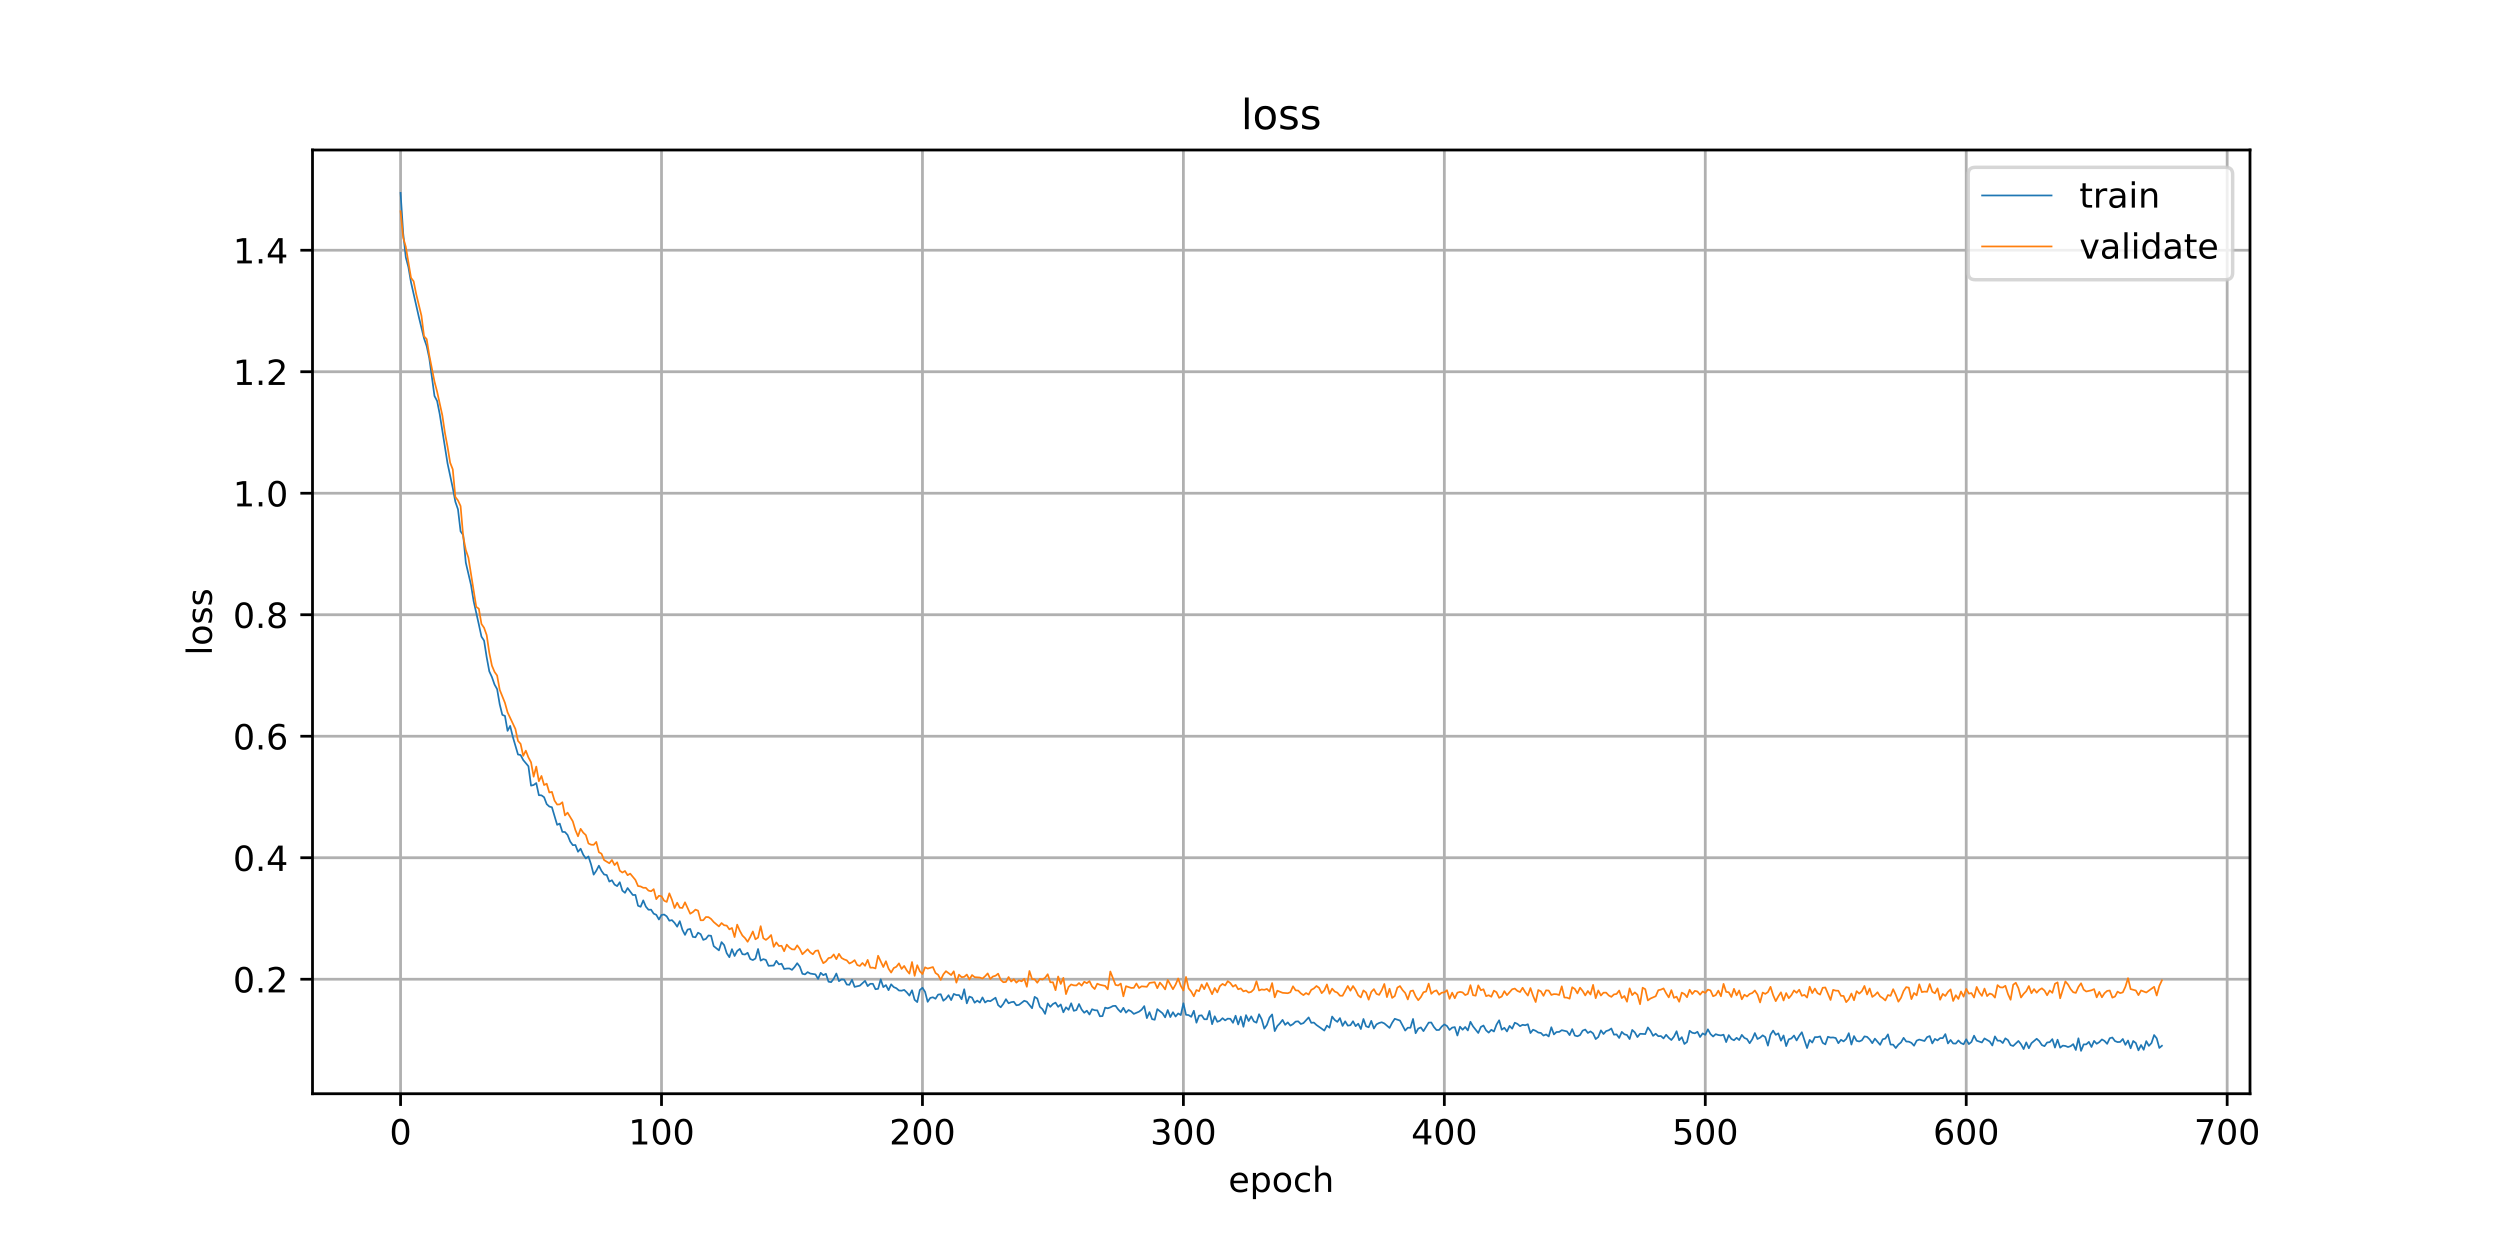 <?xml version="1.0" encoding="utf-8" standalone="no"?>
<!DOCTYPE svg PUBLIC "-//W3C//DTD SVG 1.1//EN"
  "http://www.w3.org/Graphics/SVG/1.1/DTD/svg11.dtd">
<!-- Created with matplotlib (https://matplotlib.org/) -->
<svg height="360pt" version="1.1" viewBox="0 0 720 360" width="720pt" xmlns="http://www.w3.org/2000/svg" xmlns:xlink="http://www.w3.org/1999/xlink">
 <defs>
  <style type="text/css">
*{stroke-linecap:butt;stroke-linejoin:round;}
  </style>
 </defs>
 <g id="figure_1">
  <g id="patch_1">
   <path d="M 0 360 
L 720 360 
L 720 0 
L 0 0 
z
" style="fill:#ffffff;"/>
  </g>
  <g id="axes_1">
   <g id="patch_2">
    <path d="M 90 315 
L 648 315 
L 648 43.2 
L 90 43.2 
z
" style="fill:#ffffff;"/>
   </g>
   <g id="matplotlib.axis_1">
    <g id="xtick_1">
     <g id="line2d_1">
      <path clip-path="url(#p0d33502547)" d="M 115.364 315 
L 115.364 43.2 
" style="fill:none;stroke:#b0b0b0;stroke-linecap:square;stroke-width:0.8;"/>
     </g>
     <g id="line2d_2">
      <defs>
       <path d="M 0 0 
L 0 3.5 
" id="m054676328c" style="stroke:#000000;stroke-width:0.8;"/>
      </defs>
      <g>
       <use style="stroke:#000000;stroke-width:0.8;" x="115.364" xlink:href="#m054676328c" y="315"/>
      </g>
     </g>
     <g id="text_1">
      <!-- 0 -->
      <defs>
       <path d="M 31.781 66.406 
Q 24.172 66.406 20.328 58.906 
Q 16.5 51.422 16.5 36.375 
Q 16.5 21.391 20.328 13.891 
Q 24.172 6.391 31.781 6.391 
Q 39.453 6.391 43.281 13.891 
Q 47.125 21.391 47.125 36.375 
Q 47.125 51.422 43.281 58.906 
Q 39.453 66.406 31.781 66.406 
z
M 31.781 74.219 
Q 44.047 74.219 50.516 64.516 
Q 56.984 54.828 56.984 36.375 
Q 56.984 17.969 50.516 8.266 
Q 44.047 -1.422 31.781 -1.422 
Q 19.531 -1.422 13.062 8.266 
Q 6.594 17.969 6.594 36.375 
Q 6.594 54.828 13.062 64.516 
Q 19.531 74.219 31.781 74.219 
z
" id="DejaVuSans-48"/>
      </defs>
      <g transform="translate(112.182 329.598)scale(0.1 -0.1)">
       <use xlink:href="#DejaVuSans-48"/>
      </g>
     </g>
    </g>
    <g id="xtick_2">
     <g id="line2d_3">
      <path clip-path="url(#p0d33502547)" d="M 190.515 315 
L 190.515 43.2 
" style="fill:none;stroke:#b0b0b0;stroke-linecap:square;stroke-width:0.8;"/>
     </g>
     <g id="line2d_4">
      <g>
       <use style="stroke:#000000;stroke-width:0.8;" x="190.515" xlink:href="#m054676328c" y="315"/>
      </g>
     </g>
     <g id="text_2">
      <!-- 100 -->
      <defs>
       <path d="M 12.406 8.297 
L 28.516 8.297 
L 28.516 63.922 
L 10.984 60.406 
L 10.984 69.391 
L 28.422 72.906 
L 38.281 72.906 
L 38.281 8.297 
L 54.391 8.297 
L 54.391 0 
L 12.406 0 
z
" id="DejaVuSans-49"/>
      </defs>
      <g transform="translate(180.971 329.598)scale(0.1 -0.1)">
       <use xlink:href="#DejaVuSans-49"/>
       <use x="63.623" xlink:href="#DejaVuSans-48"/>
       <use x="127.246" xlink:href="#DejaVuSans-48"/>
      </g>
     </g>
    </g>
    <g id="xtick_3">
     <g id="line2d_5">
      <path clip-path="url(#p0d33502547)" d="M 265.667 315 
L 265.667 43.2 
" style="fill:none;stroke:#b0b0b0;stroke-linecap:square;stroke-width:0.8;"/>
     </g>
     <g id="line2d_6">
      <g>
       <use style="stroke:#000000;stroke-width:0.8;" x="265.667" xlink:href="#m054676328c" y="315"/>
      </g>
     </g>
     <g id="text_3">
      <!-- 200 -->
      <defs>
       <path d="M 19.188 8.297 
L 53.609 8.297 
L 53.609 0 
L 7.328 0 
L 7.328 8.297 
Q 12.938 14.109 22.625 23.891 
Q 32.328 33.688 34.812 36.531 
Q 39.547 41.844 41.422 45.531 
Q 43.312 49.219 43.312 52.781 
Q 43.312 58.594 39.234 62.25 
Q 35.156 65.922 28.609 65.922 
Q 23.969 65.922 18.812 64.312 
Q 13.672 62.703 7.812 59.422 
L 7.812 69.391 
Q 13.766 71.781 18.938 73 
Q 24.125 74.219 28.422 74.219 
Q 39.75 74.219 46.484 68.547 
Q 53.219 62.891 53.219 53.422 
Q 53.219 48.922 51.531 44.891 
Q 49.859 40.875 45.406 35.406 
Q 44.188 33.984 37.641 27.219 
Q 31.109 20.453 19.188 8.297 
z
" id="DejaVuSans-50"/>
      </defs>
      <g transform="translate(256.123 329.598)scale(0.1 -0.1)">
       <use xlink:href="#DejaVuSans-50"/>
       <use x="63.623" xlink:href="#DejaVuSans-48"/>
       <use x="127.246" xlink:href="#DejaVuSans-48"/>
      </g>
     </g>
    </g>
    <g id="xtick_4">
     <g id="line2d_7">
      <path clip-path="url(#p0d33502547)" d="M 340.818 315 
L 340.818 43.2 
" style="fill:none;stroke:#b0b0b0;stroke-linecap:square;stroke-width:0.8;"/>
     </g>
     <g id="line2d_8">
      <g>
       <use style="stroke:#000000;stroke-width:0.8;" x="340.818" xlink:href="#m054676328c" y="315"/>
      </g>
     </g>
     <g id="text_4">
      <!-- 300 -->
      <defs>
       <path d="M 40.578 39.312 
Q 47.656 37.797 51.625 33 
Q 55.609 28.219 55.609 21.188 
Q 55.609 10.406 48.188 4.484 
Q 40.766 -1.422 27.094 -1.422 
Q 22.516 -1.422 17.656 -0.516 
Q 12.797 0.391 7.625 2.203 
L 7.625 11.719 
Q 11.719 9.328 16.594 8.109 
Q 21.484 6.891 26.812 6.891 
Q 36.078 6.891 40.938 10.547 
Q 45.797 14.203 45.797 21.188 
Q 45.797 27.641 41.281 31.266 
Q 36.766 34.906 28.719 34.906 
L 20.219 34.906 
L 20.219 43.016 
L 29.109 43.016 
Q 36.375 43.016 40.234 45.922 
Q 44.094 48.828 44.094 54.297 
Q 44.094 59.906 40.109 62.906 
Q 36.141 65.922 28.719 65.922 
Q 24.656 65.922 20.016 65.031 
Q 15.375 64.156 9.812 62.312 
L 9.812 71.094 
Q 15.438 72.656 20.344 73.438 
Q 25.25 74.219 29.594 74.219 
Q 40.828 74.219 47.359 69.109 
Q 53.906 64.016 53.906 55.328 
Q 53.906 49.266 50.438 45.094 
Q 46.969 40.922 40.578 39.312 
z
" id="DejaVuSans-51"/>
      </defs>
      <g transform="translate(331.274 329.598)scale(0.1 -0.1)">
       <use xlink:href="#DejaVuSans-51"/>
       <use x="63.623" xlink:href="#DejaVuSans-48"/>
       <use x="127.246" xlink:href="#DejaVuSans-48"/>
      </g>
     </g>
    </g>
    <g id="xtick_5">
     <g id="line2d_9">
      <path clip-path="url(#p0d33502547)" d="M 415.97 315 
L 415.97 43.2 
" style="fill:none;stroke:#b0b0b0;stroke-linecap:square;stroke-width:0.8;"/>
     </g>
     <g id="line2d_10">
      <g>
       <use style="stroke:#000000;stroke-width:0.8;" x="415.97" xlink:href="#m054676328c" y="315"/>
      </g>
     </g>
     <g id="text_5">
      <!-- 400 -->
      <defs>
       <path d="M 37.797 64.312 
L 12.891 25.391 
L 37.797 25.391 
z
M 35.203 72.906 
L 47.609 72.906 
L 47.609 25.391 
L 58.016 25.391 
L 58.016 17.188 
L 47.609 17.188 
L 47.609 0 
L 37.797 0 
L 37.797 17.188 
L 4.891 17.188 
L 4.891 26.703 
z
" id="DejaVuSans-52"/>
      </defs>
      <g transform="translate(406.426 329.598)scale(0.1 -0.1)">
       <use xlink:href="#DejaVuSans-52"/>
       <use x="63.623" xlink:href="#DejaVuSans-48"/>
       <use x="127.246" xlink:href="#DejaVuSans-48"/>
      </g>
     </g>
    </g>
    <g id="xtick_6">
     <g id="line2d_11">
      <path clip-path="url(#p0d33502547)" d="M 491.121 315 
L 491.121 43.2 
" style="fill:none;stroke:#b0b0b0;stroke-linecap:square;stroke-width:0.8;"/>
     </g>
     <g id="line2d_12">
      <g>
       <use style="stroke:#000000;stroke-width:0.8;" x="491.121" xlink:href="#m054676328c" y="315"/>
      </g>
     </g>
     <g id="text_6">
      <!-- 500 -->
      <defs>
       <path d="M 10.797 72.906 
L 49.516 72.906 
L 49.516 64.594 
L 19.828 64.594 
L 19.828 46.734 
Q 21.969 47.469 24.109 47.828 
Q 26.266 48.188 28.422 48.188 
Q 40.625 48.188 47.75 41.5 
Q 54.891 34.812 54.891 23.391 
Q 54.891 11.625 47.562 5.094 
Q 40.234 -1.422 26.906 -1.422 
Q 22.312 -1.422 17.547 -0.641 
Q 12.797 0.141 7.719 1.703 
L 7.719 11.625 
Q 12.109 9.234 16.797 8.062 
Q 21.484 6.891 26.703 6.891 
Q 35.156 6.891 40.078 11.328 
Q 45.016 15.766 45.016 23.391 
Q 45.016 31 40.078 35.438 
Q 35.156 39.891 26.703 39.891 
Q 22.75 39.891 18.812 39.016 
Q 14.891 38.141 10.797 36.281 
z
" id="DejaVuSans-53"/>
      </defs>
      <g transform="translate(481.577 329.598)scale(0.1 -0.1)">
       <use xlink:href="#DejaVuSans-53"/>
       <use x="63.623" xlink:href="#DejaVuSans-48"/>
       <use x="127.246" xlink:href="#DejaVuSans-48"/>
      </g>
     </g>
    </g>
    <g id="xtick_7">
     <g id="line2d_13">
      <path clip-path="url(#p0d33502547)" d="M 566.273 315 
L 566.273 43.2 
" style="fill:none;stroke:#b0b0b0;stroke-linecap:square;stroke-width:0.8;"/>
     </g>
     <g id="line2d_14">
      <g>
       <use style="stroke:#000000;stroke-width:0.8;" x="566.273" xlink:href="#m054676328c" y="315"/>
      </g>
     </g>
     <g id="text_7">
      <!-- 600 -->
      <defs>
       <path d="M 33.016 40.375 
Q 26.375 40.375 22.484 35.828 
Q 18.609 31.297 18.609 23.391 
Q 18.609 15.531 22.484 10.953 
Q 26.375 6.391 33.016 6.391 
Q 39.656 6.391 43.531 10.953 
Q 47.406 15.531 47.406 23.391 
Q 47.406 31.297 43.531 35.828 
Q 39.656 40.375 33.016 40.375 
z
M 52.594 71.297 
L 52.594 62.312 
Q 48.875 64.062 45.094 64.984 
Q 41.312 65.922 37.594 65.922 
Q 27.828 65.922 22.672 59.328 
Q 17.531 52.734 16.797 39.406 
Q 19.672 43.656 24.016 45.922 
Q 28.375 48.188 33.594 48.188 
Q 44.578 48.188 50.953 41.516 
Q 57.328 34.859 57.328 23.391 
Q 57.328 12.156 50.688 5.359 
Q 44.047 -1.422 33.016 -1.422 
Q 20.359 -1.422 13.672 8.266 
Q 6.984 17.969 6.984 36.375 
Q 6.984 53.656 15.188 63.938 
Q 23.391 74.219 37.203 74.219 
Q 40.922 74.219 44.703 73.484 
Q 48.484 72.75 52.594 71.297 
z
" id="DejaVuSans-54"/>
      </defs>
      <g transform="translate(556.729 329.598)scale(0.1 -0.1)">
       <use xlink:href="#DejaVuSans-54"/>
       <use x="63.623" xlink:href="#DejaVuSans-48"/>
       <use x="127.246" xlink:href="#DejaVuSans-48"/>
      </g>
     </g>
    </g>
    <g id="xtick_8">
     <g id="line2d_15">
      <path clip-path="url(#p0d33502547)" d="M 641.424 315 
L 641.424 43.2 
" style="fill:none;stroke:#b0b0b0;stroke-linecap:square;stroke-width:0.8;"/>
     </g>
     <g id="line2d_16">
      <g>
       <use style="stroke:#000000;stroke-width:0.8;" x="641.424" xlink:href="#m054676328c" y="315"/>
      </g>
     </g>
     <g id="text_8">
      <!-- 700 -->
      <defs>
       <path d="M 8.203 72.906 
L 55.078 72.906 
L 55.078 68.703 
L 28.609 0 
L 18.312 0 
L 43.219 64.594 
L 8.203 64.594 
z
" id="DejaVuSans-55"/>
      </defs>
      <g transform="translate(631.88 329.598)scale(0.1 -0.1)">
       <use xlink:href="#DejaVuSans-55"/>
       <use x="63.623" xlink:href="#DejaVuSans-48"/>
       <use x="127.246" xlink:href="#DejaVuSans-48"/>
      </g>
     </g>
    </g>
    <g id="text_9">
     <!-- epoch -->
     <defs>
      <path d="M 56.203 29.594 
L 56.203 25.203 
L 14.891 25.203 
Q 15.484 15.922 20.484 11.062 
Q 25.484 6.203 34.422 6.203 
Q 39.594 6.203 44.453 7.469 
Q 49.312 8.734 54.109 11.281 
L 54.109 2.781 
Q 49.266 0.734 44.188 -0.344 
Q 39.109 -1.422 33.891 -1.422 
Q 20.797 -1.422 13.156 6.188 
Q 5.516 13.812 5.516 26.812 
Q 5.516 40.234 12.766 48.109 
Q 20.016 56 32.328 56 
Q 43.359 56 49.781 48.891 
Q 56.203 41.797 56.203 29.594 
z
M 47.219 32.234 
Q 47.125 39.594 43.094 43.984 
Q 39.062 48.391 32.422 48.391 
Q 24.906 48.391 20.391 44.141 
Q 15.875 39.891 15.188 32.172 
z
" id="DejaVuSans-101"/>
      <path d="M 18.109 8.203 
L 18.109 -20.797 
L 9.078 -20.797 
L 9.078 54.688 
L 18.109 54.688 
L 18.109 46.391 
Q 20.953 51.266 25.266 53.625 
Q 29.594 56 35.594 56 
Q 45.562 56 51.781 48.094 
Q 58.016 40.188 58.016 27.297 
Q 58.016 14.406 51.781 6.484 
Q 45.562 -1.422 35.594 -1.422 
Q 29.594 -1.422 25.266 0.953 
Q 20.953 3.328 18.109 8.203 
z
M 48.688 27.297 
Q 48.688 37.203 44.609 42.844 
Q 40.531 48.484 33.406 48.484 
Q 26.266 48.484 22.188 42.844 
Q 18.109 37.203 18.109 27.297 
Q 18.109 17.391 22.188 11.75 
Q 26.266 6.109 33.406 6.109 
Q 40.531 6.109 44.609 11.75 
Q 48.688 17.391 48.688 27.297 
z
" id="DejaVuSans-112"/>
      <path d="M 30.609 48.391 
Q 23.391 48.391 19.188 42.75 
Q 14.984 37.109 14.984 27.297 
Q 14.984 17.484 19.156 11.844 
Q 23.344 6.203 30.609 6.203 
Q 37.797 6.203 41.984 11.859 
Q 46.188 17.531 46.188 27.297 
Q 46.188 37.016 41.984 42.703 
Q 37.797 48.391 30.609 48.391 
z
M 30.609 56 
Q 42.328 56 49.016 48.375 
Q 55.719 40.766 55.719 27.297 
Q 55.719 13.875 49.016 6.219 
Q 42.328 -1.422 30.609 -1.422 
Q 18.844 -1.422 12.172 6.219 
Q 5.516 13.875 5.516 27.297 
Q 5.516 40.766 12.172 48.375 
Q 18.844 56 30.609 56 
z
" id="DejaVuSans-111"/>
      <path d="M 48.781 52.594 
L 48.781 44.188 
Q 44.969 46.297 41.141 47.344 
Q 37.312 48.391 33.406 48.391 
Q 24.656 48.391 19.812 42.844 
Q 14.984 37.312 14.984 27.297 
Q 14.984 17.281 19.812 11.734 
Q 24.656 6.203 33.406 6.203 
Q 37.312 6.203 41.141 7.25 
Q 44.969 8.297 48.781 10.406 
L 48.781 2.094 
Q 45.016 0.344 40.984 -0.531 
Q 36.969 -1.422 32.422 -1.422 
Q 20.062 -1.422 12.781 6.344 
Q 5.516 14.109 5.516 27.297 
Q 5.516 40.672 12.859 48.328 
Q 20.219 56 33.016 56 
Q 37.156 56 41.109 55.141 
Q 45.062 54.297 48.781 52.594 
z
" id="DejaVuSans-99"/>
      <path d="M 54.891 33.016 
L 54.891 0 
L 45.906 0 
L 45.906 32.719 
Q 45.906 40.484 42.875 44.328 
Q 39.844 48.188 33.797 48.188 
Q 26.516 48.188 22.312 43.547 
Q 18.109 38.922 18.109 30.906 
L 18.109 0 
L 9.078 0 
L 9.078 75.984 
L 18.109 75.984 
L 18.109 46.188 
Q 21.344 51.125 25.703 53.562 
Q 30.078 56 35.797 56 
Q 45.219 56 50.047 50.172 
Q 54.891 44.344 54.891 33.016 
z
" id="DejaVuSans-104"/>
     </defs>
     <g transform="translate(353.772 343.277)scale(0.1 -0.1)">
      <use xlink:href="#DejaVuSans-101"/>
      <use x="61.523" xlink:href="#DejaVuSans-112"/>
      <use x="125" xlink:href="#DejaVuSans-111"/>
      <use x="186.182" xlink:href="#DejaVuSans-99"/>
      <use x="241.162" xlink:href="#DejaVuSans-104"/>
     </g>
    </g>
   </g>
   <g id="matplotlib.axis_2">
    <g id="ytick_1">
     <g id="line2d_17">
      <path clip-path="url(#p0d33502547)" d="M 90 282.017 
L 648 282.017 
" style="fill:none;stroke:#b0b0b0;stroke-linecap:square;stroke-width:0.8;"/>
     </g>
     <g id="line2d_18">
      <defs>
       <path d="M 0 0 
L -3.5 0 
" id="ma9080986cb" style="stroke:#000000;stroke-width:0.8;"/>
      </defs>
      <g>
       <use style="stroke:#000000;stroke-width:0.8;" x="90" xlink:href="#ma9080986cb" y="282.017"/>
      </g>
     </g>
     <g id="text_10">
      <!-- 0.2 -->
      <defs>
       <path d="M 10.688 12.406 
L 21 12.406 
L 21 0 
L 10.688 0 
z
" id="DejaVuSans-46"/>
      </defs>
      <g transform="translate(67.097 285.816)scale(0.1 -0.1)">
       <use xlink:href="#DejaVuSans-48"/>
       <use x="63.623" xlink:href="#DejaVuSans-46"/>
       <use x="95.41" xlink:href="#DejaVuSans-50"/>
      </g>
     </g>
    </g>
    <g id="ytick_2">
     <g id="line2d_19">
      <path clip-path="url(#p0d33502547)" d="M 90 247.025 
L 648 247.025 
" style="fill:none;stroke:#b0b0b0;stroke-linecap:square;stroke-width:0.8;"/>
     </g>
     <g id="line2d_20">
      <g>
       <use style="stroke:#000000;stroke-width:0.8;" x="90" xlink:href="#ma9080986cb" y="247.025"/>
      </g>
     </g>
     <g id="text_11">
      <!-- 0.4 -->
      <g transform="translate(67.097 250.824)scale(0.1 -0.1)">
       <use xlink:href="#DejaVuSans-48"/>
       <use x="63.623" xlink:href="#DejaVuSans-46"/>
       <use x="95.41" xlink:href="#DejaVuSans-52"/>
      </g>
     </g>
    </g>
    <g id="ytick_3">
     <g id="line2d_21">
      <path clip-path="url(#p0d33502547)" d="M 90 212.034 
L 648 212.034 
" style="fill:none;stroke:#b0b0b0;stroke-linecap:square;stroke-width:0.8;"/>
     </g>
     <g id="line2d_22">
      <g>
       <use style="stroke:#000000;stroke-width:0.8;" x="90" xlink:href="#ma9080986cb" y="212.034"/>
      </g>
     </g>
     <g id="text_12">
      <!-- 0.6 -->
      <g transform="translate(67.097 215.833)scale(0.1 -0.1)">
       <use xlink:href="#DejaVuSans-48"/>
       <use x="63.623" xlink:href="#DejaVuSans-46"/>
       <use x="95.41" xlink:href="#DejaVuSans-54"/>
      </g>
     </g>
    </g>
    <g id="ytick_4">
     <g id="line2d_23">
      <path clip-path="url(#p0d33502547)" d="M 90 177.042 
L 648 177.042 
" style="fill:none;stroke:#b0b0b0;stroke-linecap:square;stroke-width:0.8;"/>
     </g>
     <g id="line2d_24">
      <g>
       <use style="stroke:#000000;stroke-width:0.8;" x="90" xlink:href="#ma9080986cb" y="177.042"/>
      </g>
     </g>
     <g id="text_13">
      <!-- 0.8 -->
      <defs>
       <path d="M 31.781 34.625 
Q 24.75 34.625 20.719 30.859 
Q 16.703 27.094 16.703 20.516 
Q 16.703 13.922 20.719 10.156 
Q 24.75 6.391 31.781 6.391 
Q 38.812 6.391 42.859 10.172 
Q 46.922 13.969 46.922 20.516 
Q 46.922 27.094 42.891 30.859 
Q 38.875 34.625 31.781 34.625 
z
M 21.922 38.812 
Q 15.578 40.375 12.031 44.719 
Q 8.5 49.078 8.5 55.328 
Q 8.5 64.062 14.719 69.141 
Q 20.953 74.219 31.781 74.219 
Q 42.672 74.219 48.875 69.141 
Q 55.078 64.062 55.078 55.328 
Q 55.078 49.078 51.531 44.719 
Q 48 40.375 41.703 38.812 
Q 48.828 37.156 52.797 32.312 
Q 56.781 27.484 56.781 20.516 
Q 56.781 9.906 50.312 4.234 
Q 43.844 -1.422 31.781 -1.422 
Q 19.734 -1.422 13.25 4.234 
Q 6.781 9.906 6.781 20.516 
Q 6.781 27.484 10.781 32.312 
Q 14.797 37.156 21.922 38.812 
z
M 18.312 54.391 
Q 18.312 48.734 21.844 45.562 
Q 25.391 42.391 31.781 42.391 
Q 38.141 42.391 41.719 45.562 
Q 45.312 48.734 45.312 54.391 
Q 45.312 60.062 41.719 63.234 
Q 38.141 66.406 31.781 66.406 
Q 25.391 66.406 21.844 63.234 
Q 18.312 60.062 18.312 54.391 
z
" id="DejaVuSans-56"/>
      </defs>
      <g transform="translate(67.097 180.841)scale(0.1 -0.1)">
       <use xlink:href="#DejaVuSans-48"/>
       <use x="63.623" xlink:href="#DejaVuSans-46"/>
       <use x="95.41" xlink:href="#DejaVuSans-56"/>
      </g>
     </g>
    </g>
    <g id="ytick_5">
     <g id="line2d_25">
      <path clip-path="url(#p0d33502547)" d="M 90 142.05 
L 648 142.05 
" style="fill:none;stroke:#b0b0b0;stroke-linecap:square;stroke-width:0.8;"/>
     </g>
     <g id="line2d_26">
      <g>
       <use style="stroke:#000000;stroke-width:0.8;" x="90" xlink:href="#ma9080986cb" y="142.05"/>
      </g>
     </g>
     <g id="text_14">
      <!-- 1.0 -->
      <g transform="translate(67.097 145.85)scale(0.1 -0.1)">
       <use xlink:href="#DejaVuSans-49"/>
       <use x="63.623" xlink:href="#DejaVuSans-46"/>
       <use x="95.41" xlink:href="#DejaVuSans-48"/>
      </g>
     </g>
    </g>
    <g id="ytick_6">
     <g id="line2d_27">
      <path clip-path="url(#p0d33502547)" d="M 90 107.059 
L 648 107.059 
" style="fill:none;stroke:#b0b0b0;stroke-linecap:square;stroke-width:0.8;"/>
     </g>
     <g id="line2d_28">
      <g>
       <use style="stroke:#000000;stroke-width:0.8;" x="90" xlink:href="#ma9080986cb" y="107.059"/>
      </g>
     </g>
     <g id="text_15">
      <!-- 1.2 -->
      <g transform="translate(67.097 110.858)scale(0.1 -0.1)">
       <use xlink:href="#DejaVuSans-49"/>
       <use x="63.623" xlink:href="#DejaVuSans-46"/>
       <use x="95.41" xlink:href="#DejaVuSans-50"/>
      </g>
     </g>
    </g>
    <g id="ytick_7">
     <g id="line2d_29">
      <path clip-path="url(#p0d33502547)" d="M 90 72.067 
L 648 72.067 
" style="fill:none;stroke:#b0b0b0;stroke-linecap:square;stroke-width:0.8;"/>
     </g>
     <g id="line2d_30">
      <g>
       <use style="stroke:#000000;stroke-width:0.8;" x="90" xlink:href="#ma9080986cb" y="72.067"/>
      </g>
     </g>
     <g id="text_16">
      <!-- 1.4 -->
      <g transform="translate(67.097 75.866)scale(0.1 -0.1)">
       <use xlink:href="#DejaVuSans-49"/>
       <use x="63.623" xlink:href="#DejaVuSans-46"/>
       <use x="95.41" xlink:href="#DejaVuSans-52"/>
      </g>
     </g>
    </g>
    <g id="text_17">
     <!-- loss -->
     <defs>
      <path d="M 9.422 75.984 
L 18.406 75.984 
L 18.406 0 
L 9.422 0 
z
" id="DejaVuSans-108"/>
      <path d="M 44.281 53.078 
L 44.281 44.578 
Q 40.484 46.531 36.375 47.5 
Q 32.281 48.484 27.875 48.484 
Q 21.188 48.484 17.844 46.438 
Q 14.5 44.391 14.5 40.281 
Q 14.5 37.156 16.891 35.375 
Q 19.281 33.594 26.516 31.984 
L 29.594 31.297 
Q 39.156 29.25 43.188 25.516 
Q 47.219 21.781 47.219 15.094 
Q 47.219 7.469 41.188 3.016 
Q 35.156 -1.422 24.609 -1.422 
Q 20.219 -1.422 15.453 -0.562 
Q 10.688 0.297 5.422 2 
L 5.422 11.281 
Q 10.406 8.688 15.234 7.391 
Q 20.062 6.109 24.812 6.109 
Q 31.156 6.109 34.562 8.281 
Q 37.984 10.453 37.984 14.406 
Q 37.984 18.062 35.516 20.016 
Q 33.062 21.969 24.703 23.781 
L 21.578 24.516 
Q 13.234 26.266 9.516 29.906 
Q 5.812 33.547 5.812 39.891 
Q 5.812 47.609 11.281 51.797 
Q 16.75 56 26.812 56 
Q 31.781 56 36.172 55.266 
Q 40.578 54.547 44.281 53.078 
z
" id="DejaVuSans-115"/>
     </defs>
     <g transform="translate(61.017 188.758)rotate(-90)scale(0.1 -0.1)">
      <use xlink:href="#DejaVuSans-108"/>
      <use x="27.783" xlink:href="#DejaVuSans-111"/>
      <use x="88.965" xlink:href="#DejaVuSans-115"/>
      <use x="141.064" xlink:href="#DejaVuSans-115"/>
     </g>
    </g>
   </g>
   <g id="line2d_31">
    <path clip-path="url(#p0d33502547)" d="M 115.364 55.555 
L 116.115 67.194 
L 116.867 74.092 
L 117.618 76.925 
L 118.37 81.311 
L 120.624 91.28 
L 122.127 97.467 
L 122.879 99.657 
L 123.63 103.124 
L 125.133 114.045 
L 125.885 115.484 
L 126.636 119.252 
L 128.891 133.467 
L 130.394 140.523 
L 131.145 144.508 
L 131.897 146.691 
L 132.648 153.039 
L 133.4 154.096 
L 134.152 162.049 
L 135.655 168.472 
L 136.406 173.121 
L 137.909 179.863 
L 138.661 183.345 
L 139.412 184.515 
L 140.164 189.286 
L 140.915 193.338 
L 141.667 194.982 
L 142.418 197.135 
L 143.17 198.479 
L 143.921 202.859 
L 144.673 205.886 
L 145.424 206.174 
L 146.176 210.483 
L 146.927 209.067 
L 147.679 212.171 
L 149.182 217.294 
L 149.933 217.448 
L 150.685 218.885 
L 152.188 220.685 
L 152.939 226.265 
L 153.691 226.074 
L 154.442 225.527 
L 155.194 229.013 
L 155.945 229.057 
L 156.697 229.599 
L 157.448 231.585 
L 158.2 232.279 
L 158.952 232.493 
L 160.455 237.544 
L 161.206 237.198 
L 161.958 239.572 
L 162.709 239.626 
L 163.461 240.469 
L 164.212 242.354 
L 164.964 243.398 
L 165.715 243.362 
L 166.467 245.302 
L 167.218 244.427 
L 167.97 246.159 
L 168.721 247.234 
L 169.473 246.666 
L 170.224 248.947 
L 170.976 251.891 
L 171.727 250.778 
L 172.479 249.319 
L 173.23 250.813 
L 173.982 251.851 
L 174.733 252.011 
L 175.485 253.894 
L 176.236 253.516 
L 176.988 254.761 
L 177.739 255.202 
L 178.491 254.08 
L 179.242 256.498 
L 179.994 257.125 
L 180.745 255.76 
L 182.248 257.759 
L 183 257.743 
L 183.752 260.854 
L 184.503 261.144 
L 185.255 259.315 
L 186.006 261.108 
L 186.758 261.999 
L 187.509 261.989 
L 188.261 263.134 
L 189.012 263.47 
L 189.764 264.809 
L 190.515 263.502 
L 191.267 263.386 
L 192.018 263.914 
L 192.77 265.161 
L 193.521 264.999 
L 194.273 265.783 
L 195.024 266.877 
L 195.776 265.293 
L 196.527 267.765 
L 197.279 269.239 
L 198.03 267.709 
L 198.782 267.539 
L 199.533 269.809 
L 200.285 269.94 
L 201.036 268.614 
L 201.788 269.046 
L 202.539 270.683 
L 203.291 270.4 
L 204.042 269.419 
L 204.794 269.506 
L 205.545 272.48 
L 207.048 273.702 
L 207.8 271.324 
L 208.552 272.183 
L 209.303 274.538 
L 210.055 275.672 
L 210.806 273.364 
L 211.558 275.321 
L 212.309 273.883 
L 213.061 273.289 
L 213.812 274.799 
L 214.564 274.903 
L 215.315 274.397 
L 216.067 276.187 
L 216.818 276.504 
L 217.57 276.055 
L 218.321 273.317 
L 219.073 276.655 
L 219.824 276.23 
L 220.576 276.456 
L 221.327 278.151 
L 222.83 278.073 
L 223.582 276.727 
L 224.333 277.738 
L 225.085 277.546 
L 225.836 279.087 
L 226.588 278.934 
L 227.339 278.911 
L 228.091 279.323 
L 228.842 278.486 
L 229.594 277.406 
L 230.345 278.399 
L 231.097 280.449 
L 231.848 280.62 
L 232.6 279.965 
L 233.352 280.381 
L 234.855 280.62 
L 235.606 281.934 
L 236.358 280.173 
L 237.109 280.851 
L 237.861 280.457 
L 238.612 282.724 
L 239.364 282.861 
L 240.115 281.869 
L 240.867 280.376 
L 241.618 282.562 
L 242.37 282.052 
L 243.121 282.141 
L 243.873 283.543 
L 244.624 283.623 
L 245.376 282.17 
L 246.127 284.221 
L 247.63 283.87 
L 249.133 282.484 
L 249.885 284 
L 250.636 283.343 
L 251.388 283.334 
L 252.139 284.89 
L 252.891 284.773 
L 253.642 282.049 
L 254.394 284.287 
L 255.145 283.713 
L 255.897 285.172 
L 256.648 283.486 
L 257.4 284.281 
L 258.152 284.612 
L 258.903 285.266 
L 259.655 285.319 
L 260.406 285.09 
L 261.158 285.816 
L 261.909 286.72 
L 262.661 285.204 
L 263.412 287.943 
L 264.164 288.598 
L 264.915 285.13 
L 265.667 284.483 
L 266.418 285.656 
L 267.17 288.516 
L 267.921 287.398 
L 268.673 287.216 
L 269.424 287.646 
L 270.176 286.446 
L 270.927 286.338 
L 271.679 288.212 
L 272.43 287.605 
L 273.182 286.629 
L 273.933 288.025 
L 274.685 286.253 
L 275.436 286.571 
L 276.188 286.576 
L 276.939 287.774 
L 277.691 284.915 
L 278.442 288.958 
L 279.194 287.024 
L 279.945 287.308 
L 280.697 288.777 
L 281.448 288.177 
L 282.2 288.732 
L 282.952 287.259 
L 283.703 288.717 
L 284.455 288.197 
L 285.206 288.357 
L 286.709 287.344 
L 287.461 289.469 
L 288.212 290.093 
L 288.964 289.114 
L 289.715 287.773 
L 290.467 288.94 
L 291.218 288.632 
L 291.97 288.51 
L 292.721 289.518 
L 293.473 289.396 
L 294.976 288.226 
L 295.727 288.486 
L 297.23 290.365 
L 297.982 287.102 
L 298.733 287.575 
L 299.485 289.958 
L 300.236 290.645 
L 300.988 291.991 
L 301.739 288.984 
L 302.491 289.968 
L 303.242 289.158 
L 303.994 288.76 
L 304.745 289.964 
L 305.497 289.289 
L 306.248 291.542 
L 307 290.108 
L 307.752 290.819 
L 308.503 288.945 
L 309.255 291.113 
L 310.006 290.889 
L 310.758 289.156 
L 311.509 290.746 
L 312.261 291.672 
L 313.012 291.082 
L 313.764 292.172 
L 314.515 290.654 
L 315.267 290.945 
L 316.018 290.98 
L 316.77 292.689 
L 317.521 292.629 
L 318.273 290.205 
L 319.024 290.396 
L 319.776 290.127 
L 320.527 289.728 
L 321.279 289.681 
L 322.03 290.715 
L 322.782 291.484 
L 323.533 290.254 
L 324.285 291.64 
L 325.036 290.878 
L 325.788 291.28 
L 326.539 292.005 
L 328.042 291.355 
L 328.794 290.782 
L 329.545 289.765 
L 330.297 293.213 
L 331.048 291.48 
L 331.8 293.504 
L 332.552 293.688 
L 333.303 290.632 
L 334.806 291.822 
L 335.558 292.993 
L 336.309 290.896 
L 337.061 292.916 
L 337.812 291.518 
L 338.564 292.758 
L 339.315 291.866 
L 340.067 292.34 
L 340.818 288.953 
L 341.57 292.262 
L 342.321 292.35 
L 343.073 292.844 
L 343.824 291.102 
L 344.576 294.533 
L 345.327 292.523 
L 346.079 292.409 
L 346.83 293.539 
L 347.582 293.553 
L 348.333 291.155 
L 349.085 294.958 
L 349.836 292.699 
L 350.588 294.275 
L 351.339 293.972 
L 352.091 293.24 
L 352.842 293.868 
L 353.594 293.364 
L 354.345 293.423 
L 355.097 294.571 
L 355.848 292.523 
L 356.6 295.037 
L 357.352 292.784 
L 358.103 295.698 
L 358.855 292.363 
L 359.606 294.05 
L 360.358 292.711 
L 361.109 294.16 
L 361.861 294.529 
L 362.612 292.103 
L 363.364 293.562 
L 364.115 296.242 
L 364.867 295.177 
L 365.618 293.066 
L 366.37 292.166 
L 367.121 296.951 
L 367.873 295.502 
L 368.624 294.715 
L 369.376 293.728 
L 370.127 295.146 
L 370.879 294.45 
L 371.63 295.378 
L 372.382 294.945 
L 373.133 294.225 
L 373.885 294.139 
L 374.636 294.911 
L 375.388 294.656 
L 376.891 293.017 
L 377.642 294.572 
L 378.394 294.499 
L 379.145 295.203 
L 380.648 296.253 
L 381.4 296.804 
L 382.152 295.381 
L 382.903 295.969 
L 383.655 292.768 
L 384.406 293.752 
L 385.158 294.296 
L 385.909 293.218 
L 386.661 295.457 
L 387.412 294.146 
L 388.164 295.38 
L 388.915 295.263 
L 389.667 294.121 
L 390.418 295.533 
L 391.17 294.824 
L 391.921 296.365 
L 392.673 293.474 
L 393.424 295.571 
L 394.176 295.85 
L 394.927 294.012 
L 395.679 296.208 
L 396.43 295.01 
L 397.182 294.626 
L 397.933 294.417 
L 398.685 294.742 
L 400.188 296.035 
L 400.939 294.561 
L 401.691 293.413 
L 403.194 293.92 
L 404.697 296.793 
L 405.448 295.978 
L 406.2 295.991 
L 406.952 293.465 
L 407.703 297.569 
L 408.455 296.228 
L 409.206 295.901 
L 409.958 296.961 
L 411.461 294.509 
L 412.212 294.484 
L 412.964 295.768 
L 413.715 296.655 
L 414.467 296.622 
L 415.218 295.654 
L 415.97 295.036 
L 416.721 295.472 
L 417.473 296.616 
L 418.224 295.955 
L 418.976 295.806 
L 419.727 298.222 
L 420.479 295.686 
L 421.23 296.557 
L 421.982 295.774 
L 422.733 296.765 
L 423.485 294.277 
L 424.236 295.597 
L 425.739 297.496 
L 426.491 295.753 
L 427.242 295.358 
L 427.994 296.732 
L 428.745 297.395 
L 429.497 296.572 
L 430.248 297.068 
L 431 295.094 
L 431.752 293.847 
L 432.503 296.546 
L 433.255 296.01 
L 434.006 297.051 
L 434.758 295.465 
L 435.509 296.248 
L 436.261 294.543 
L 437.012 294.875 
L 437.764 295.534 
L 438.515 295.142 
L 439.267 295.274 
L 440.018 294.981 
L 440.77 297.516 
L 441.521 296.554 
L 442.273 296.875 
L 443.024 297.381 
L 443.776 297.485 
L 444.527 298.239 
L 445.279 297.924 
L 446.03 298.496 
L 446.782 295.85 
L 447.533 297.904 
L 448.285 297.212 
L 449.036 297.204 
L 449.788 296.692 
L 451.291 297.046 
L 452.042 298.107 
L 452.794 296.389 
L 453.545 298.237 
L 454.297 298.447 
L 455.048 298.094 
L 455.8 296.826 
L 456.552 296.509 
L 457.303 297.499 
L 458.055 297.041 
L 458.806 297.614 
L 459.558 299.25 
L 460.309 298.648 
L 461.061 296.743 
L 461.812 297.79 
L 462.564 296.951 
L 463.315 296.717 
L 464.067 296.209 
L 464.818 297.99 
L 465.57 297.899 
L 466.321 298.932 
L 467.073 297.189 
L 467.824 297.883 
L 468.576 298.082 
L 469.327 299.248 
L 470.079 296.619 
L 470.83 297.334 
L 471.582 298.669 
L 472.333 297.729 
L 473.836 297.813 
L 474.588 295.913 
L 475.339 296.892 
L 476.091 298.319 
L 476.842 297.714 
L 477.594 298.43 
L 478.345 298.376 
L 479.097 299.06 
L 479.848 298.021 
L 480.6 298.887 
L 481.352 299.522 
L 482.103 298.546 
L 482.855 296.996 
L 483.606 299.583 
L 484.358 298.708 
L 485.109 300.658 
L 485.861 300.081 
L 486.612 296.873 
L 487.364 297.438 
L 488.115 297.599 
L 488.867 297.155 
L 489.618 298.659 
L 490.37 297.622 
L 491.121 298.024 
L 491.873 296.448 
L 492.624 297.816 
L 493.376 298.51 
L 494.127 297.837 
L 494.879 298.09 
L 495.63 298.203 
L 496.382 297.987 
L 497.133 300.115 
L 497.885 298.119 
L 498.636 299.209 
L 499.388 299.594 
L 500.139 298.891 
L 500.891 299.521 
L 501.642 298.049 
L 502.394 298.927 
L 503.145 299.251 
L 503.897 300.449 
L 504.648 299.299 
L 505.4 297.527 
L 506.152 299.237 
L 506.903 298.848 
L 507.655 298.177 
L 508.406 298.692 
L 509.158 301.136 
L 509.909 297.975 
L 510.661 296.818 
L 511.412 298.033 
L 512.164 297.61 
L 512.915 299.719 
L 513.667 298.22 
L 514.418 301.272 
L 515.17 299.318 
L 515.921 299.075 
L 516.673 298.235 
L 517.424 299.644 
L 518.176 298.324 
L 518.927 297.29 
L 520.43 301.831 
L 521.182 299.495 
L 521.933 300.251 
L 522.685 298.692 
L 523.436 298.701 
L 524.188 298.485 
L 524.939 300.33 
L 525.691 300.769 
L 526.442 298.593 
L 527.194 298.829 
L 527.945 298.784 
L 528.697 298.952 
L 529.448 300.443 
L 530.2 299.457 
L 530.952 299.919 
L 531.703 299.215 
L 532.455 297.559 
L 533.206 300.826 
L 533.958 298.392 
L 534.709 299.757 
L 535.461 299.947 
L 536.212 299.613 
L 536.964 298.484 
L 537.715 298.62 
L 538.467 299.36 
L 539.218 300.437 
L 539.97 299.13 
L 541.473 300.907 
L 542.224 299.308 
L 542.976 299.111 
L 543.727 297.903 
L 544.479 300.824 
L 545.23 300.86 
L 545.982 301.832 
L 546.733 300.848 
L 547.485 300.221 
L 548.236 298.902 
L 548.988 299.951 
L 549.739 300.002 
L 550.491 300.344 
L 551.242 301.164 
L 551.994 299.716 
L 552.745 299.39 
L 554.248 299.81 
L 555 298.706 
L 555.752 298.385 
L 556.503 300.507 
L 557.255 299.212 
L 558.006 299.634 
L 558.758 298.97 
L 559.509 298.996 
L 560.261 297.83 
L 561.012 300.511 
L 561.764 299.513 
L 562.515 300.52 
L 563.267 300.55 
L 564.018 299.649 
L 564.77 300.418 
L 565.521 300.746 
L 566.273 299.32 
L 567.024 300.695 
L 567.776 300.077 
L 568.527 298.27 
L 569.279 299.71 
L 570.782 300.231 
L 571.533 299.074 
L 573.036 299.948 
L 573.788 301.095 
L 574.539 298.491 
L 575.291 299.702 
L 576.042 299.705 
L 576.794 300.395 
L 577.545 299.045 
L 578.297 299.568 
L 579.048 300.991 
L 579.8 301.238 
L 581.303 299.799 
L 582.055 300.757 
L 582.806 302.133 
L 583.558 300.211 
L 584.309 301.893 
L 585.061 300.437 
L 586.564 299.163 
L 587.315 299.848 
L 588.067 300.985 
L 588.818 301.297 
L 589.57 300.233 
L 590.321 300.145 
L 591.073 299.273 
L 591.824 301.689 
L 592.576 299.432 
L 593.327 301.721 
L 594.079 301.145 
L 594.83 301.235 
L 595.582 301.547 
L 596.333 301.297 
L 597.085 300.716 
L 597.836 302.387 
L 598.588 299.034 
L 599.339 302.645 
L 600.091 300.786 
L 600.842 300.773 
L 601.594 300.066 
L 602.345 301.531 
L 603.097 299.779 
L 603.848 300.605 
L 604.6 300.135 
L 605.352 299.354 
L 606.103 299.794 
L 606.855 300.628 
L 607.606 299.012 
L 608.358 298.804 
L 609.109 299.822 
L 609.861 300.118 
L 610.612 300.075 
L 611.364 299.227 
L 612.115 300.912 
L 612.867 299.675 
L 613.618 301.902 
L 614.37 299.81 
L 615.121 300.392 
L 615.873 302.495 
L 616.624 300.97 
L 617.376 302.331 
L 618.127 299.848 
L 618.879 301.203 
L 619.63 300.4 
L 620.382 298.09 
L 621.133 299.048 
L 621.885 301.802 
L 622.636 301.176 
L 622.636 301.176 
" style="fill:none;stroke:#1f77b4;stroke-linecap:square;stroke-width:0.5;"/>
   </g>
   <g id="line2d_32">
    <path clip-path="url(#p0d33502547)" d="M 115.364 60.839 
L 116.115 68.436 
L 116.867 71.073 
L 118.37 79.998 
L 119.121 81.009 
L 119.873 84.735 
L 121.376 90.923 
L 122.127 96.855 
L 122.879 97.654 
L 123.63 102.311 
L 125.133 109.894 
L 125.885 112.787 
L 127.388 119.617 
L 128.139 124.666 
L 128.891 128.646 
L 129.642 133.243 
L 130.394 135.175 
L 131.145 143.127 
L 131.897 144.126 
L 132.648 145.756 
L 133.4 154.519 
L 134.152 158.394 
L 134.903 160.621 
L 137.158 174.763 
L 137.909 175.32 
L 138.661 179.701 
L 139.412 180.801 
L 140.164 182.917 
L 140.915 187.99 
L 141.667 191.681 
L 142.418 193.482 
L 143.17 194.562 
L 143.921 198.678 
L 145.424 202.419 
L 146.176 205.139 
L 148.43 209.94 
L 149.182 213.385 
L 149.933 214.238 
L 150.685 217.691 
L 151.436 216.193 
L 152.188 218.134 
L 152.939 219.544 
L 153.691 223.678 
L 154.442 220.784 
L 155.194 224.99 
L 155.945 223.478 
L 156.697 226.093 
L 157.448 225.704 
L 158.2 228.237 
L 158.952 228.057 
L 159.703 230.57 
L 160.455 231.71 
L 161.206 231.657 
L 161.958 231.056 
L 162.709 234.833 
L 163.461 234.048 
L 164.964 236.542 
L 165.715 239.057 
L 166.467 240.845 
L 167.218 238.706 
L 167.97 239.802 
L 168.721 240.502 
L 169.473 242.919 
L 170.224 243.268 
L 170.976 243.313 
L 171.727 242.472 
L 172.479 245.442 
L 173.23 245.863 
L 173.982 247.698 
L 175.485 248.617 
L 176.236 247.675 
L 176.988 249.142 
L 177.739 248.34 
L 178.491 250.75 
L 179.242 251.289 
L 179.994 250.85 
L 180.745 252.049 
L 181.497 251.607 
L 183 253.424 
L 183.752 255.181 
L 184.503 255.294 
L 185.255 255.683 
L 186.006 255.693 
L 186.758 256.49 
L 187.509 256.688 
L 188.261 256.077 
L 189.012 258.955 
L 189.764 257.981 
L 190.515 258.117 
L 191.267 259.398 
L 192.018 259.746 
L 192.77 257.284 
L 193.521 259.132 
L 194.273 261.508 
L 195.024 259.981 
L 195.776 261.424 
L 196.527 261.481 
L 197.279 259.869 
L 198.782 263.152 
L 199.533 262.685 
L 200.285 261.971 
L 201.036 262.269 
L 201.788 265.04 
L 202.539 265.023 
L 203.291 264.103 
L 204.042 264.134 
L 204.794 264.663 
L 205.545 265.544 
L 207.048 266.801 
L 207.8 265.839 
L 208.552 266.475 
L 209.303 266.577 
L 210.055 267.648 
L 210.806 267.253 
L 211.558 269.869 
L 212.309 266.297 
L 213.061 268.07 
L 213.812 269.431 
L 214.564 270.171 
L 215.315 271.231 
L 216.067 269.868 
L 216.818 268.26 
L 217.57 270.51 
L 218.321 270.023 
L 219.073 266.744 
L 219.824 270.187 
L 220.576 270.692 
L 221.327 270.11 
L 222.079 269.289 
L 222.83 272.676 
L 223.582 271.421 
L 224.333 272.451 
L 225.085 272.38 
L 225.836 273.952 
L 226.588 272.059 
L 227.339 272.877 
L 228.091 273.401 
L 228.842 273.448 
L 229.594 272.274 
L 230.345 273.293 
L 231.097 274.819 
L 232.6 273.386 
L 233.352 274.289 
L 234.103 274.824 
L 234.855 273.851 
L 235.606 273.717 
L 236.358 275.85 
L 237.109 277.397 
L 237.861 276.89 
L 238.612 275.929 
L 239.364 275.778 
L 240.115 274.879 
L 240.867 276.236 
L 241.618 274.71 
L 242.37 275.892 
L 243.121 276.312 
L 243.873 276.577 
L 244.624 277.481 
L 245.376 277.128 
L 246.127 276.53 
L 246.879 277.929 
L 247.63 278.197 
L 248.382 277.338 
L 249.133 278.147 
L 249.885 276.452 
L 250.636 278.682 
L 251.388 278.677 
L 252.139 278.898 
L 252.891 275.256 
L 254.394 278.498 
L 255.145 276.833 
L 255.897 278.971 
L 256.648 280.095 
L 257.4 278.795 
L 258.152 278.426 
L 258.903 277.456 
L 259.655 279.043 
L 260.406 278.195 
L 261.158 279.488 
L 261.909 280.398 
L 262.661 277.077 
L 263.412 281.029 
L 264.164 277.983 
L 264.915 279.714 
L 265.667 280.515 
L 266.418 278.592 
L 267.17 278.953 
L 268.673 278.508 
L 269.424 280.222 
L 270.176 280.74 
L 270.927 282.199 
L 271.679 280.628 
L 272.43 279.702 
L 273.933 280.813 
L 274.685 279.739 
L 275.436 282.993 
L 276.188 280.707 
L 276.939 281.422 
L 277.691 281.336 
L 278.442 280.673 
L 279.194 282.08 
L 279.945 280.817 
L 280.697 281.421 
L 282.2 281.529 
L 282.952 281.821 
L 283.703 281.159 
L 284.455 280.343 
L 285.206 281.941 
L 285.958 281.231 
L 286.709 281.014 
L 287.461 280.423 
L 288.212 282.196 
L 288.964 282.886 
L 289.715 282.792 
L 290.467 281.393 
L 291.218 282.668 
L 291.97 282.007 
L 292.721 282.995 
L 293.473 282.327 
L 294.224 282.617 
L 294.976 281.892 
L 295.727 284.18 
L 296.479 279.659 
L 297.23 281.973 
L 297.982 282.036 
L 298.733 283.025 
L 299.485 281.917 
L 300.236 282.1 
L 300.988 281.597 
L 301.739 280.581 
L 302.491 282.898 
L 303.242 282.88 
L 303.994 285.17 
L 304.745 281.239 
L 305.497 283.372 
L 306.248 281.627 
L 307 286.3 
L 307.752 284.244 
L 308.503 283.525 
L 309.255 283.781 
L 310.006 283.813 
L 310.758 283.12 
L 311.509 283.86 
L 312.261 282.757 
L 313.012 283.157 
L 313.764 282.57 
L 314.515 284.1 
L 315.267 284.837 
L 316.018 283.305 
L 316.77 283.615 
L 318.273 283.936 
L 319.024 284.926 
L 319.776 279.802 
L 321.279 283.657 
L 322.03 283.821 
L 322.782 283.264 
L 323.533 286.939 
L 324.285 284.027 
L 325.788 284.525 
L 326.539 284.492 
L 327.291 283.254 
L 328.042 284.55 
L 328.794 284.055 
L 330.297 284.2 
L 331.048 283.079 
L 332.552 282.873 
L 333.303 284.604 
L 334.055 282.993 
L 334.806 283.835 
L 335.558 284.937 
L 336.309 282.234 
L 337.812 284.891 
L 338.564 283.572 
L 339.315 281.805 
L 340.067 283.905 
L 340.818 285.244 
L 341.57 281.37 
L 342.321 284.656 
L 343.073 285.555 
L 343.824 286.93 
L 344.576 285.134 
L 345.327 285.454 
L 346.079 283.54 
L 346.83 284.884 
L 347.582 283.107 
L 349.085 286.331 
L 349.836 284.561 
L 350.588 285.795 
L 351.339 284.007 
L 352.091 283.365 
L 352.842 283.815 
L 353.594 282.567 
L 354.345 283.131 
L 355.097 284.151 
L 355.848 283.651 
L 356.6 284.912 
L 357.352 284.649 
L 358.103 285.518 
L 358.855 285.276 
L 359.606 285.865 
L 360.358 285.657 
L 361.109 284.914 
L 361.861 282.6 
L 362.612 285.256 
L 363.364 284.958 
L 364.115 285.076 
L 364.867 284.816 
L 365.618 285.546 
L 366.37 283.133 
L 367.121 287.225 
L 367.873 285.313 
L 369.376 285.928 
L 370.879 286.053 
L 371.63 285.747 
L 372.382 284.055 
L 373.133 285.221 
L 373.885 285.291 
L 374.636 286.077 
L 375.388 286.59 
L 376.139 285.993 
L 376.891 286.436 
L 377.642 285.083 
L 378.394 284.679 
L 379.145 283.97 
L 379.897 284.496 
L 380.648 286.027 
L 381.4 285.227 
L 382.152 283.524 
L 382.903 286.199 
L 383.655 284.737 
L 384.406 285.569 
L 385.158 285.879 
L 385.909 286.771 
L 386.661 286.768 
L 388.164 283.965 
L 388.915 285.317 
L 389.667 283.98 
L 390.418 285.109 
L 391.17 286.673 
L 391.921 287.247 
L 392.673 285.244 
L 393.424 285.842 
L 394.176 287.905 
L 394.927 285.684 
L 395.679 284.87 
L 396.43 286.224 
L 397.182 286.525 
L 397.933 285.188 
L 398.685 283.391 
L 399.436 287.158 
L 400.188 284.761 
L 400.939 287.393 
L 401.691 286.852 
L 402.442 284.438 
L 403.194 283.989 
L 403.945 285.147 
L 404.697 285.978 
L 405.448 287.838 
L 406.2 285.465 
L 406.952 285.263 
L 407.703 286.956 
L 408.455 288.055 
L 409.206 287.16 
L 409.958 285.767 
L 410.709 285.554 
L 411.461 283.282 
L 412.212 286.22 
L 412.964 285.531 
L 413.715 285.228 
L 414.467 286.474 
L 415.218 285.892 
L 415.97 285.805 
L 416.721 285.18 
L 417.473 287.665 
L 418.224 285.891 
L 418.976 287.486 
L 419.727 285.891 
L 420.479 285.665 
L 421.23 285.815 
L 421.982 286.577 
L 422.733 286.249 
L 423.485 283.729 
L 424.236 286.607 
L 424.988 286.756 
L 425.739 283.789 
L 426.491 285.179 
L 427.242 284.906 
L 427.994 286.89 
L 428.745 286.624 
L 429.497 287.064 
L 430.248 285.315 
L 431 285.768 
L 431.752 287.372 
L 432.503 286.983 
L 433.255 285.454 
L 434.006 286.604 
L 435.509 284.906 
L 436.261 284.709 
L 437.012 285.372 
L 437.764 285.7 
L 438.515 284.476 
L 439.267 285.75 
L 440.018 286.715 
L 440.77 284.569 
L 441.521 286.786 
L 442.273 288.576 
L 443.024 285.132 
L 443.776 285.508 
L 444.527 286.804 
L 445.279 285.21 
L 446.03 285.274 
L 446.782 286.544 
L 447.533 286.298 
L 448.285 286.334 
L 449.036 286.564 
L 449.788 284.067 
L 450.539 287.276 
L 451.291 287.32 
L 452.042 287.616 
L 452.794 284.332 
L 453.545 284.812 
L 454.297 286.1 
L 455.048 284.46 
L 455.8 285.397 
L 456.552 286.676 
L 457.303 285.407 
L 458.055 286.423 
L 458.806 283.645 
L 459.558 287.473 
L 460.309 285.241 
L 461.061 286.703 
L 461.812 285.89 
L 462.564 285.876 
L 463.315 286.688 
L 464.067 287.096 
L 464.818 286.388 
L 465.57 286.267 
L 466.321 285.278 
L 467.073 287.438 
L 467.824 286.858 
L 468.576 288.488 
L 469.327 284.658 
L 470.079 286.592 
L 470.83 285.812 
L 471.582 286.485 
L 472.333 289.206 
L 473.085 284.466 
L 473.836 284.887 
L 474.588 288.115 
L 475.339 287.567 
L 476.842 286.915 
L 477.594 285.177 
L 478.345 285.012 
L 479.097 284.664 
L 479.848 286.071 
L 480.6 287.241 
L 481.352 285.162 
L 482.103 287.385 
L 482.855 287.037 
L 483.606 288.501 
L 484.358 285.879 
L 485.109 286.274 
L 485.861 287.195 
L 486.612 285.044 
L 487.364 286.281 
L 488.115 285.367 
L 488.867 285.554 
L 489.618 286.47 
L 490.37 285.555 
L 491.121 285.944 
L 491.873 285.01 
L 492.624 285.252 
L 493.376 286.913 
L 494.127 286.595 
L 494.879 285.309 
L 495.63 286.92 
L 496.382 283.36 
L 497.133 285.661 
L 497.885 285.775 
L 498.636 287.125 
L 499.388 284.781 
L 500.139 286.651 
L 500.891 285.255 
L 501.642 287.791 
L 502.394 286.484 
L 503.145 286.984 
L 503.897 286.261 
L 504.648 285.995 
L 505.4 285.269 
L 506.152 286.426 
L 506.903 288.703 
L 507.655 285.857 
L 508.406 286.24 
L 509.158 285.73 
L 509.909 284.207 
L 510.661 286.595 
L 511.412 288.331 
L 512.164 286.942 
L 512.915 285.791 
L 513.667 288.138 
L 514.418 286.005 
L 515.17 287.468 
L 515.921 286.604 
L 516.673 285.251 
L 517.424 285.917 
L 518.176 285.04 
L 518.927 286.78 
L 519.679 286.535 
L 520.43 287.304 
L 521.182 284.173 
L 521.933 286.004 
L 522.685 284.706 
L 523.436 286.021 
L 524.188 286.441 
L 524.939 284.479 
L 525.691 284.391 
L 527.194 287.992 
L 527.945 285.078 
L 528.697 285.307 
L 529.448 285.329 
L 530.2 286.801 
L 530.952 286.83 
L 531.703 288.615 
L 532.455 287.797 
L 533.206 286.136 
L 533.958 288.069 
L 534.709 285.459 
L 535.461 286.162 
L 536.212 285.47 
L 536.964 283.955 
L 537.715 286.408 
L 538.467 284.686 
L 539.218 287.104 
L 539.97 286.576 
L 540.721 285.767 
L 541.473 286.955 
L 542.224 287.448 
L 542.976 288.12 
L 543.727 286.569 
L 544.479 286.8 
L 545.23 284.889 
L 545.982 286.506 
L 546.733 288.481 
L 547.485 287.371 
L 548.236 285.419 
L 548.988 284.291 
L 549.739 284.451 
L 550.491 287.74 
L 551.242 285.975 
L 551.994 286.661 
L 552.745 283.491 
L 553.497 285.722 
L 554.248 285.58 
L 555 285.639 
L 555.752 283.406 
L 556.503 285.608 
L 557.255 286.065 
L 558.006 284.655 
L 558.758 287.915 
L 559.509 286.257 
L 560.261 286.825 
L 561.012 285.659 
L 561.764 284.944 
L 562.515 288.276 
L 563.267 286.623 
L 564.018 287.692 
L 564.77 285.546 
L 565.521 287.03 
L 566.273 284.802 
L 567.024 286.162 
L 567.776 286.007 
L 568.527 287.279 
L 569.279 284.242 
L 570.03 285.805 
L 570.782 286.809 
L 571.533 284.718 
L 572.285 286.869 
L 573.036 286.136 
L 573.788 286.41 
L 574.539 287.306 
L 575.291 283.721 
L 576.042 284.35 
L 576.794 284.406 
L 577.545 283.908 
L 578.297 286.291 
L 579.048 287.927 
L 579.8 283.609 
L 580.552 283.043 
L 581.303 284.58 
L 582.055 287.278 
L 582.806 286.228 
L 583.558 285.454 
L 584.309 283.979 
L 585.061 286.05 
L 585.812 284.866 
L 586.564 285.899 
L 587.315 285.083 
L 588.067 284.638 
L 588.818 285.29 
L 589.57 286.638 
L 590.321 285.259 
L 591.073 285.935 
L 591.824 283.336 
L 592.576 282.925 
L 593.327 287.5 
L 594.83 282.655 
L 595.582 283.528 
L 596.333 284.864 
L 597.085 285.764 
L 597.836 285.95 
L 598.588 284.242 
L 599.339 283.181 
L 600.091 284.995 
L 600.842 285.552 
L 602.345 285.202 
L 603.097 284.864 
L 603.848 287.241 
L 604.6 285.661 
L 605.352 287.223 
L 606.103 286.035 
L 606.855 285.386 
L 607.606 285.262 
L 608.358 287.321 
L 609.109 287.01 
L 609.861 285.589 
L 610.612 286.021 
L 611.364 285.799 
L 612.115 284.178 
L 612.867 281.722 
L 613.618 284.855 
L 615.121 285.257 
L 615.873 286.597 
L 616.624 285.251 
L 618.127 285.839 
L 620.382 284.207 
L 621.133 286.708 
L 621.885 283.952 
L 622.636 282.33 
L 622.636 282.33 
" style="fill:none;stroke:#ff7f0e;stroke-linecap:square;stroke-width:0.5;"/>
   </g>
   <g id="patch_3">
    <path d="M 90 315 
L 90 43.2 
" style="fill:none;stroke:#000000;stroke-linecap:square;stroke-linejoin:miter;stroke-width:0.8;"/>
   </g>
   <g id="patch_4">
    <path d="M 648 315 
L 648 43.2 
" style="fill:none;stroke:#000000;stroke-linecap:square;stroke-linejoin:miter;stroke-width:0.8;"/>
   </g>
   <g id="patch_5">
    <path d="M 90 315 
L 648 315 
" style="fill:none;stroke:#000000;stroke-linecap:square;stroke-linejoin:miter;stroke-width:0.8;"/>
   </g>
   <g id="patch_6">
    <path d="M 90 43.2 
L 648 43.2 
" style="fill:none;stroke:#000000;stroke-linecap:square;stroke-linejoin:miter;stroke-width:0.8;"/>
   </g>
   <g id="text_18">
    <!-- loss -->
    <g transform="translate(357.411 37.2)scale(0.12 -0.12)">
     <use xlink:href="#DejaVuSans-108"/>
     <use x="27.783" xlink:href="#DejaVuSans-111"/>
     <use x="88.965" xlink:href="#DejaVuSans-115"/>
     <use x="141.064" xlink:href="#DejaVuSans-115"/>
    </g>
   </g>
   <g id="legend_1">
    <g id="patch_7">
     <path d="M 568.847 80.556 
L 641 80.556 
Q 643 80.556 643 78.556 
L 643 50.2 
Q 643 48.2 641 48.2 
L 568.847 48.2 
Q 566.847 48.2 566.847 50.2 
L 566.847 78.556 
Q 566.847 80.556 568.847 80.556 
z
" style="fill:#ffffff;opacity:0.8;stroke:#cccccc;stroke-linejoin:miter;"/>
    </g>
    <g id="line2d_33">
     <path d="M 570.847 56.298 
L 590.847 56.298 
" style="fill:none;stroke:#1f77b4;stroke-linecap:square;stroke-width:0.5;"/>
    </g>
    <g id="line2d_34"/>
    <g id="text_19">
     <!-- train -->
     <defs>
      <path d="M 18.312 70.219 
L 18.312 54.688 
L 36.812 54.688 
L 36.812 47.703 
L 18.312 47.703 
L 18.312 18.016 
Q 18.312 11.328 20.141 9.422 
Q 21.969 7.516 27.594 7.516 
L 36.812 7.516 
L 36.812 0 
L 27.594 0 
Q 17.188 0 13.234 3.875 
Q 9.281 7.766 9.281 18.016 
L 9.281 47.703 
L 2.688 47.703 
L 2.688 54.688 
L 9.281 54.688 
L 9.281 70.219 
z
" id="DejaVuSans-116"/>
      <path d="M 41.109 46.297 
Q 39.594 47.172 37.812 47.578 
Q 36.031 48 33.891 48 
Q 26.266 48 22.188 43.047 
Q 18.109 38.094 18.109 28.812 
L 18.109 0 
L 9.078 0 
L 9.078 54.688 
L 18.109 54.688 
L 18.109 46.188 
Q 20.953 51.172 25.484 53.578 
Q 30.031 56 36.531 56 
Q 37.453 56 38.578 55.875 
Q 39.703 55.766 41.062 55.516 
z
" id="DejaVuSans-114"/>
      <path d="M 34.281 27.484 
Q 23.391 27.484 19.188 25 
Q 14.984 22.516 14.984 16.5 
Q 14.984 11.719 18.141 8.906 
Q 21.297 6.109 26.703 6.109 
Q 34.188 6.109 38.703 11.406 
Q 43.219 16.703 43.219 25.484 
L 43.219 27.484 
z
M 52.203 31.203 
L 52.203 0 
L 43.219 0 
L 43.219 8.297 
Q 40.141 3.328 35.547 0.953 
Q 30.953 -1.422 24.312 -1.422 
Q 15.922 -1.422 10.953 3.297 
Q 6 8.016 6 15.922 
Q 6 25.141 12.172 29.828 
Q 18.359 34.516 30.609 34.516 
L 43.219 34.516 
L 43.219 35.406 
Q 43.219 41.609 39.141 45 
Q 35.062 48.391 27.688 48.391 
Q 23 48.391 18.547 47.266 
Q 14.109 46.141 10.016 43.891 
L 10.016 52.203 
Q 14.938 54.109 19.578 55.047 
Q 24.219 56 28.609 56 
Q 40.484 56 46.344 49.844 
Q 52.203 43.703 52.203 31.203 
z
" id="DejaVuSans-97"/>
      <path d="M 9.422 54.688 
L 18.406 54.688 
L 18.406 0 
L 9.422 0 
z
M 9.422 75.984 
L 18.406 75.984 
L 18.406 64.594 
L 9.422 64.594 
z
" id="DejaVuSans-105"/>
      <path d="M 54.891 33.016 
L 54.891 0 
L 45.906 0 
L 45.906 32.719 
Q 45.906 40.484 42.875 44.328 
Q 39.844 48.188 33.797 48.188 
Q 26.516 48.188 22.312 43.547 
Q 18.109 38.922 18.109 30.906 
L 18.109 0 
L 9.078 0 
L 9.078 54.688 
L 18.109 54.688 
L 18.109 46.188 
Q 21.344 51.125 25.703 53.562 
Q 30.078 56 35.797 56 
Q 45.219 56 50.047 50.172 
Q 54.891 44.344 54.891 33.016 
z
" id="DejaVuSans-110"/>
     </defs>
     <g transform="translate(598.847 59.798)scale(0.1 -0.1)">
      <use xlink:href="#DejaVuSans-116"/>
      <use x="39.209" xlink:href="#DejaVuSans-114"/>
      <use x="80.322" xlink:href="#DejaVuSans-97"/>
      <use x="141.602" xlink:href="#DejaVuSans-105"/>
      <use x="169.385" xlink:href="#DejaVuSans-110"/>
     </g>
    </g>
    <g id="line2d_35">
     <path d="M 570.847 70.977 
L 590.847 70.977 
" style="fill:none;stroke:#ff7f0e;stroke-linecap:square;stroke-width:0.5;"/>
    </g>
    <g id="line2d_36"/>
    <g id="text_20">
     <!-- validate -->
     <defs>
      <path d="M 2.984 54.688 
L 12.5 54.688 
L 29.594 8.797 
L 46.688 54.688 
L 56.203 54.688 
L 35.688 0 
L 23.484 0 
z
" id="DejaVuSans-118"/>
      <path d="M 45.406 46.391 
L 45.406 75.984 
L 54.391 75.984 
L 54.391 0 
L 45.406 0 
L 45.406 8.203 
Q 42.578 3.328 38.25 0.953 
Q 33.938 -1.422 27.875 -1.422 
Q 17.969 -1.422 11.734 6.484 
Q 5.516 14.406 5.516 27.297 
Q 5.516 40.188 11.734 48.094 
Q 17.969 56 27.875 56 
Q 33.938 56 38.25 53.625 
Q 42.578 51.266 45.406 46.391 
z
M 14.797 27.297 
Q 14.797 17.391 18.875 11.75 
Q 22.953 6.109 30.078 6.109 
Q 37.203 6.109 41.297 11.75 
Q 45.406 17.391 45.406 27.297 
Q 45.406 37.203 41.297 42.844 
Q 37.203 48.484 30.078 48.484 
Q 22.953 48.484 18.875 42.844 
Q 14.797 37.203 14.797 27.297 
z
" id="DejaVuSans-100"/>
     </defs>
     <g transform="translate(598.847 74.477)scale(0.1 -0.1)">
      <use xlink:href="#DejaVuSans-118"/>
      <use x="59.18" xlink:href="#DejaVuSans-97"/>
      <use x="120.459" xlink:href="#DejaVuSans-108"/>
      <use x="148.242" xlink:href="#DejaVuSans-105"/>
      <use x="176.025" xlink:href="#DejaVuSans-100"/>
      <use x="239.502" xlink:href="#DejaVuSans-97"/>
      <use x="300.781" xlink:href="#DejaVuSans-116"/>
      <use x="339.99" xlink:href="#DejaVuSans-101"/>
     </g>
    </g>
   </g>
  </g>
 </g>
 <defs>
  <clipPath id="p0d33502547">
   <rect height="271.8" width="558" x="90" y="43.2"/>
  </clipPath>
 </defs>
</svg>
